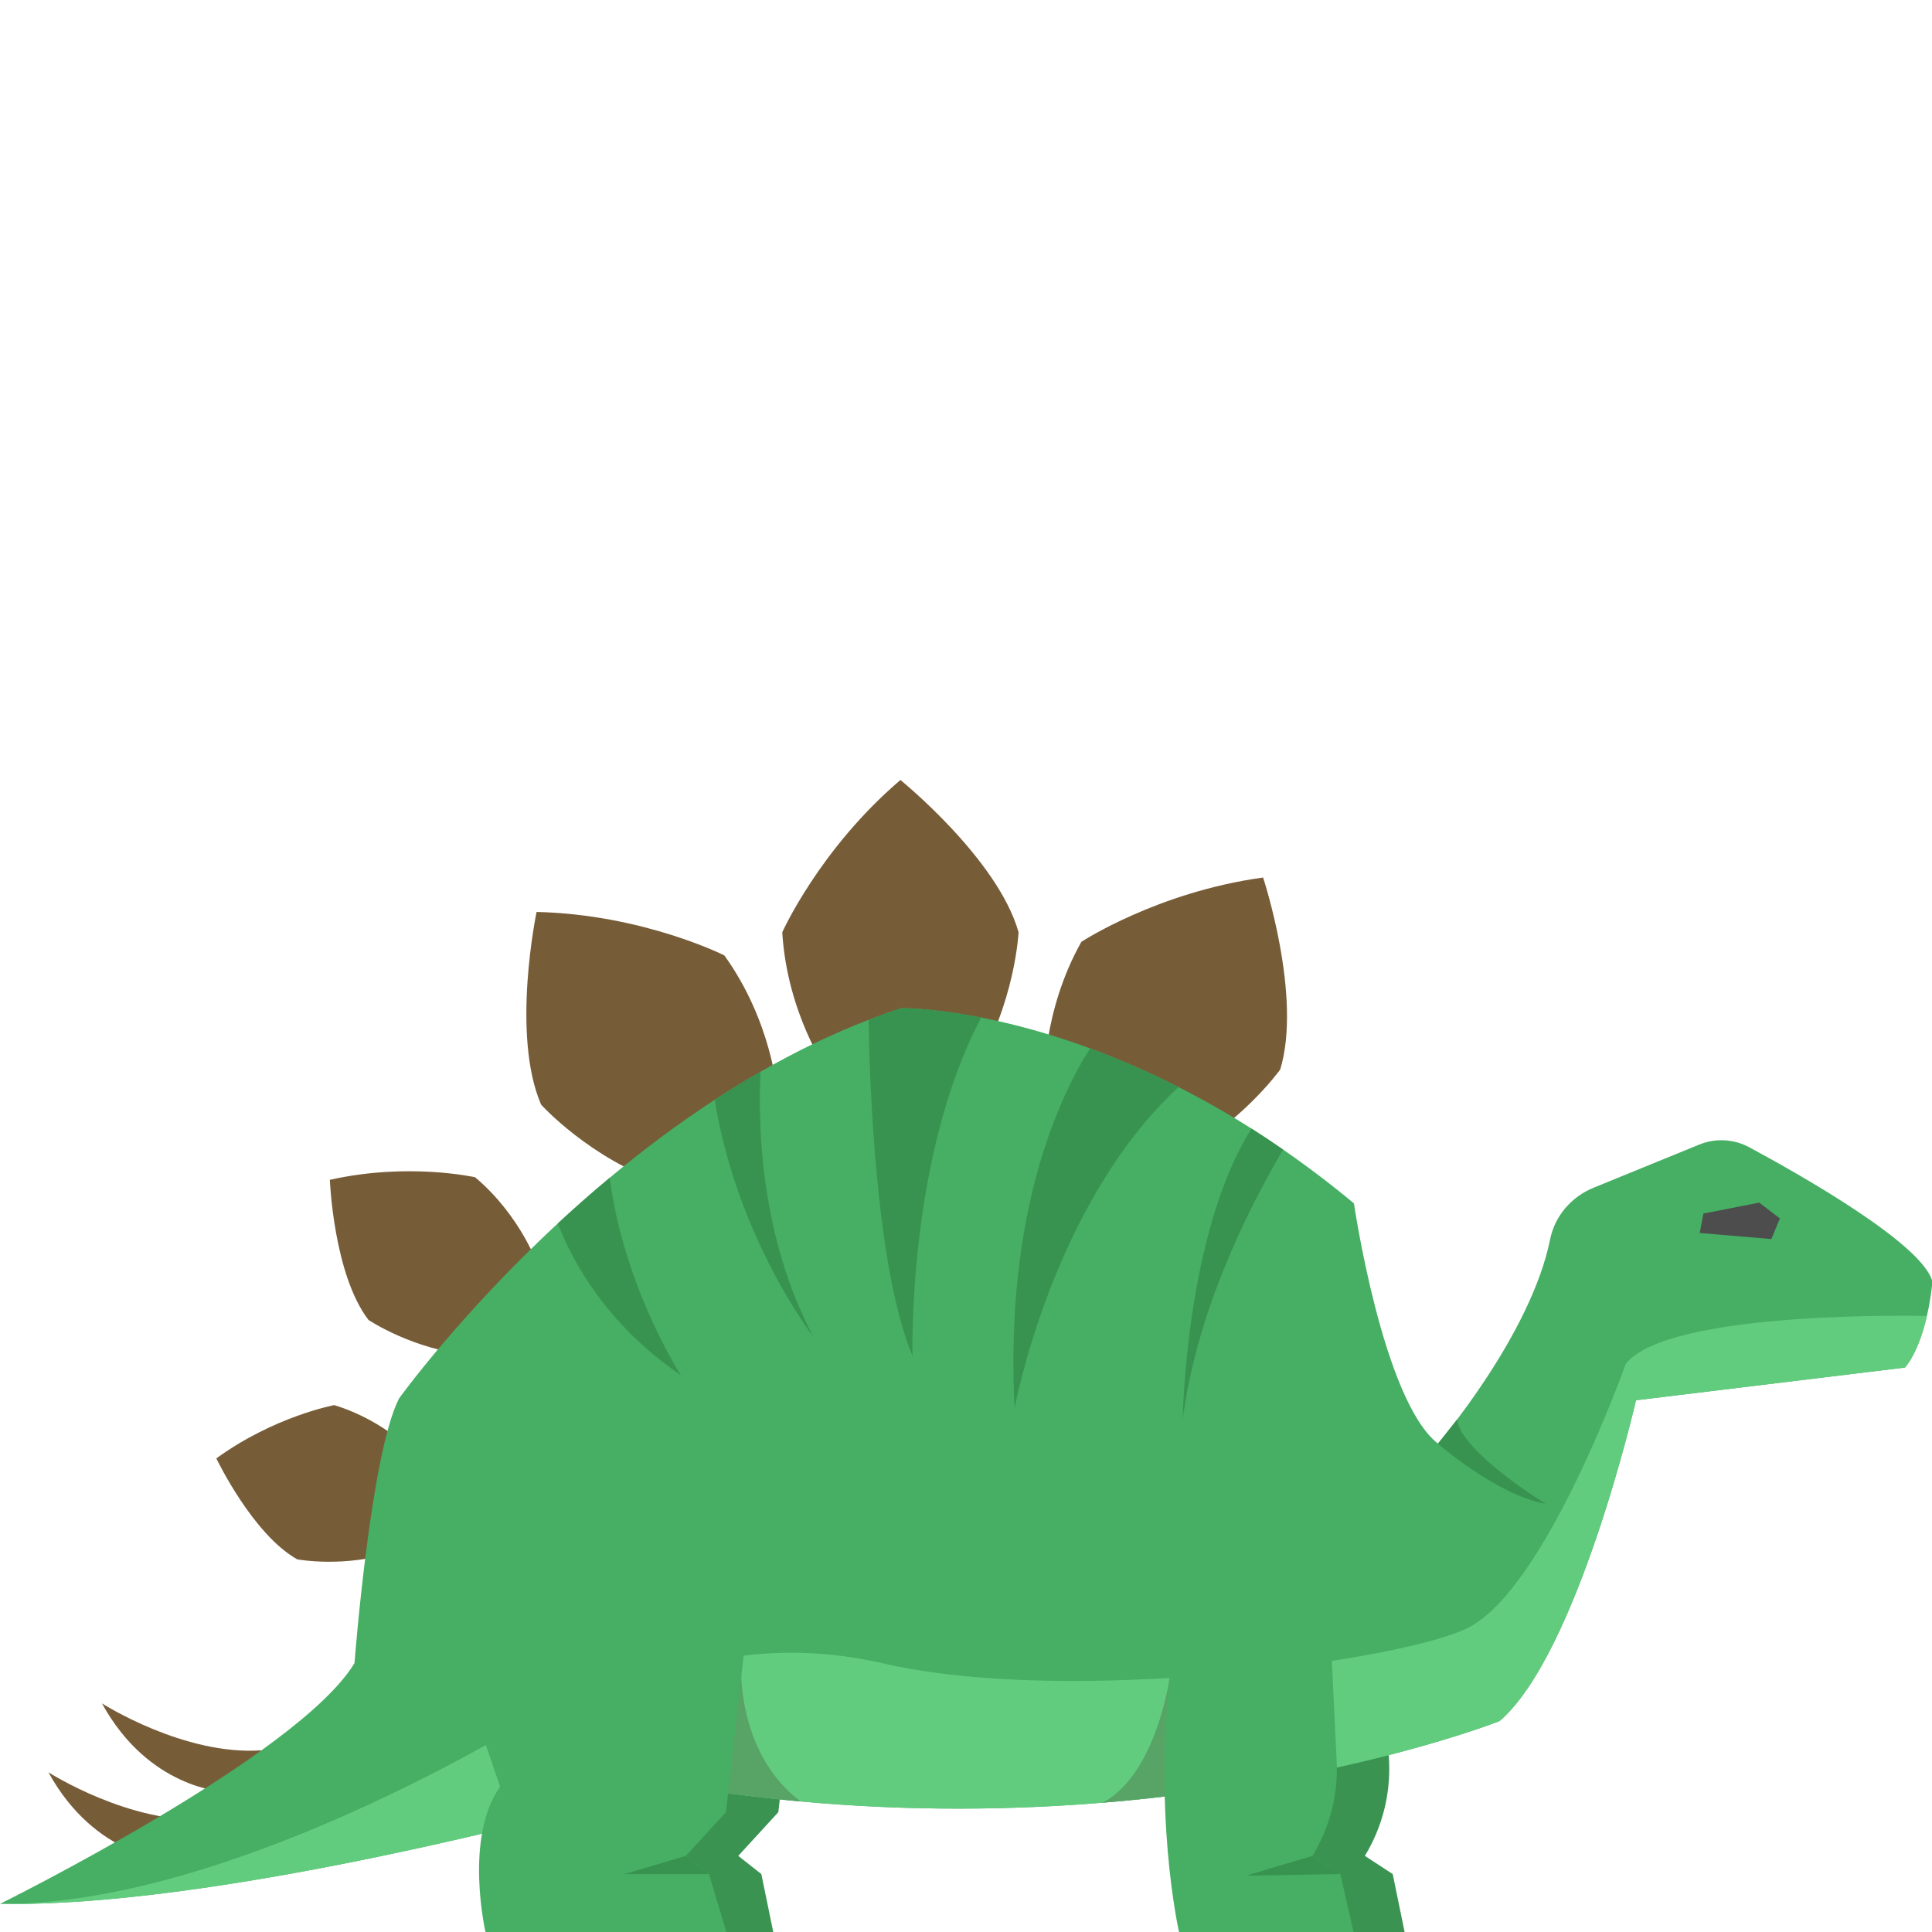 <?xml version="1.0" encoding="UTF-8" standalone="no"?>
<!-- Generator: Adobe Illustrator 18.0.0, SVG Export Plug-In . SVG Version: 6.00 Build 0)  -->

<svg
   xmlns:dc="http://purl.org/dc/elements/1.1/"
   xmlns:cc="http://creativecommons.org/ns#"
   xmlns:rdf="http://www.w3.org/1999/02/22-rdf-syntax-ns#"
   xmlns:svg="http://www.w3.org/2000/svg"
   xmlns="http://www.w3.org/2000/svg"
   xmlns:sodipodi="http://sodipodi.sourceforge.net/DTD/sodipodi-0.dtd"
   xmlns:inkscape="http://www.inkscape.org/namespaces/inkscape"
   version="1.1"
   id="Capa_1"
   x="0px"
   y="0px"
   viewBox="0 0 192 192"
   xml:space="preserve"
   sodipodi:docname="stegosaurus-big.svg"
   inkscape:version="0.92.1 r15371"
   width="2in"
   height="2in"><defs
     id="defs85" /><sodipodi:namedview
     pagecolor="#ffffff"
     bordercolor="#666666"
     borderopacity="1"
     objecttolerance="10"
     gridtolerance="10"
     guidetolerance="10"
     inkscape:pageopacity="0"
     inkscape:pageshadow="2"
     inkscape:window-width="1920"
     inkscape:window-height="1019"
     id="namedview83"
     showgrid="false"
     inkscape:zoom="0.71427985"
     inkscape:cx="-231.87171"
     inkscape:cy="70.505777"
     inkscape:window-x="0"
     inkscape:window-y="26"
     inkscape:window-maximized="1"
     inkscape:current-layer="Capa_1"
     units="in" /><g
     id="g50"
     transform="matrix(0.411,0,0,0.411,8.481e-7,38.753)"><path
       style="fill:#3b9352"
       d="m 188.202,343.884 -9.688,10.569 5.578,4.404 2.894,14.092 h -56.913 c 0,0 -5.285,-22.9 3.523,-35.23 l -10.569,-30.827 c 0,0 9.688,-20.257 34.35,-24.661 0,0 27.304,3.523 36.111,14.973 z"
       id="path2"
       inkscape:connector-curvature="0" /><path
       style="fill:#3b9352"
       d="m 334.408,301.021 1.466,30.496 c 0.387,8.059 -1.652,16.049 -5.855,22.936 v 0 l 6.738,4.404 2.894,14.092 h -41.879 c 0,0 -6.814,-29.652 -1.53,-67.818 z"
       id="path4"
       inkscape:connector-curvature="0" /><path
       style="fill:#775c38"
       d="m 53.983,338.914 c 0,0 -18,-0.667 -29.333,-21.333 0,0 19.827,12.698 38.58,11.349 z"
       id="path6"
       inkscape:connector-curvature="0" /><path
       style="fill:#775c38"
       d="m 41.046,355.581 c 0,0 -18,-0.667 -29.333,-21.333 0,0 19.827,12.698 38.58,11.349 z"
       id="path8"
       inkscape:connector-curvature="0" /><path
       style="fill:#775c38"
       d="m 200.063,164.722 c 0,0 -9.746,-14.032 -10.913,-33.587 0,0 8.975,-20.095 28.571,-36.825 0,0 23.545,19.047 28.571,36.825 0,0 -0.851,17.395 -10.913,33.587 z"
       id="path10"
       inkscape:connector-curvature="0" /><path
       style="fill:#775c38"
       d="m 252.505,167.597 c 0,0 -0.618,-17.073 8.968,-34.157 0,0 18.411,-12.058 43.94,-15.545 0,0 9.518,28.75 4.139,46.424 0,0 -10.117,14.176 -27.333,22.363 z"
       id="path12"
       inkscape:connector-curvature="0" /><path
       style="fill:#775c38"
       d="m 187.897,169.668 c 0,0 -1.302,-17.035 -12.745,-32.935 0,0 -19.648,-9.916 -45.407,-10.516 0,0 -6.232,29.636 1.097,46.596 0,0 11.644,12.951 29.669,19.154 z"
       id="path14"
       inkscape:connector-curvature="0" /><path
       style="fill:#775c38"
       d="m 130.232,212.117 c 0,0 -4.071,-12.217 -15.348,-21.748 0,0 -16.181,-3.653 -35.125,0.624 0,0 0.87,22.81 9.333,33.868 0,0 10.884,7.338 25.2,8.573 z"
       id="path16"
       inkscape:connector-curvature="0" /><path
       style="fill:#775c38"
       d="m 101.028,257.843 c 0,0 -7.632,-8.556 -20.212,-12.378 0,0 -14.519,2.712 -28.504,12.883 0,0 8.746,18.347 19.562,24.409 0,0 11.486,2.166 23.628,-1.866 z"
       id="path18"
       inkscape:connector-curvature="0" /><path
       style="fill:#46af64"
       d="m 467.26,215.611 c -0.32,3.19 -0.79,5.94 -1.34,8.3 -2.11,9.23 -5.32,12.47 -5.32,12.47 l -65.02,7.91 c 0,0 -14.09,61.35 -32.99,77.57 0,0 -87.42,34.57 -200.21,15.36 0,0 -102.38,29.88 -162.38,28.84 0,0 72.22,-35.71 85.72,-58.23 0,0 3.84,-50.35 10.76,-63.97 0,0 14.42,-20.05 38.4,-42.33 3.93,-3.64 8.12,-7.35 12.54,-11.03 7.77,-6.5 16.28,-12.93 25.39,-18.86 3.6,-2.36 7.29,-4.63 11.08,-6.79 8.31,-4.77 17.04,-9.05 26.13,-12.54 2.6,-1.02 5.24,-1.96 7.9,-2.83 0,0 7.25,-0.11 19.34,2.27 7.22,1.41 16.16,3.71 26.31,7.45 6.66,2.45 13.83,5.52 21.39,9.36 h 0.01 c 5.69,2.89 11.59,6.21 17.64,10.04 2.52,1.6 5.07,3.28 7.64,5.07 5.62,3.88 11.35,8.2 17.13,13.02 0,0 6.97,47.65 20.31,58.08 0,0 22.46,-26.2 27.13,-49.41 1.14,-5.67 5.19,-10.31 10.53,-12.47 l 25.507,-10.416 c 3.931,-1.605 8.367,-1.372 12.106,0.641 12.815,6.898 41.978,23.458 44.297,32.495 z"
       id="path20"
       inkscape:connector-curvature="0" /><path
       style="fill:#389350"
       d="m 347.682,254.775 c 0,0 14.28,12.483 26.024,14.539 0,0 -20.461,-12.562 -21.387,-20.373 z"
       id="path22"
       inkscape:connector-curvature="0" /><polygon
       style="fill:#4d4d4d"
       points="411.872,199.146 425.377,196.504 430.368,200.321 428.313,205.312 410.991,203.844 "
       id="polygon24" /><path
       style="fill:#62cc7e"
       d="m 465.92,223.911 c -2.11,9.23 -5.32,12.47 -5.32,12.47 l -65.02,7.91 c 0,0 -14.09,61.35 -32.99,77.57 0,0 -20.4,8.06 -54.2,14.24 -12.26,2.24 -26.28,4.23 -41.74,5.49 -21.81,1.79 -46.46,2.14 -73.02,-0.29 -10.16,-0.93 -20.59,-2.26 -31.25,-4.08 0,0 -8.06,2.35 -20.98,5.72 -33.13,8.61 -98.23,23.87 -141.4,23.12 55.82,0.48 127.97,-44.5 127.97,-44.5 16.02,-7.45 32.81,-11.92 46.12,-14.56 13.12,-2.61 26.63,-2.05 39.67,0.96 18.98,4.38 44.63,4.94 69.04,3.48 5.23,-0.31 10.41,-0.71 15.45,-1.19 26.03,-2.47 48.46,-6.91 56.52,-10.84 18.94,-9.25 38.31,-63.86 38.31,-63.86 10.13,-13.21 72.84,-11.64 72.84,-11.64 z"
       id="path26"
       inkscape:connector-curvature="0" /><path
       style="fill:#58a366"
       d="m 193.63,341.301 c -10.16,-0.93 -20.59,-2.26 -31.25,-4.08 0,0 -8.06,2.35 -20.98,5.72 -2.95,-0.51 -4.75,-0.86 -4.75,-0.86 l 42.61,-31.1 c 0,0 -0.15,19.55 14.37,30.32 z"
       id="path28"
       inkscape:connector-curvature="0" /><path
       style="fill:#58a366"
       d="m 308.39,336.101 c -12.26,2.24 -26.28,4.23 -41.74,5.49 13,-6.99 16.15,-30.15 16.15,-30.15 l 13.44,-6.31 2.01,5.12 z"
       id="path30"
       inkscape:connector-curvature="0" /><path
       style="fill:#46af64"
       d="m 175.535,343.884 -9.688,10.569 5.578,4.404 4.225,14.092 h -58.245 c 0,0 -5.285,-22.9 3.523,-35.23 l -10.569,-30.827 c 0,0 9.688,-20.257 34.35,-24.661 0,0 27.304,3.523 36.111,14.973 z"
       id="path32"
       inkscape:connector-curvature="0" /><path
       style="fill:#46af64"
       d="m 321.741,301.021 1.466,30.496 c 0.387,8.059 -1.652,16.049 -5.855,22.936 v 0 l 6.738,4.404 3.227,14.092 h -42.212 c 0,0 -6.814,-29.652 -1.529,-67.818 z"
       id="path34"
       inkscape:connector-curvature="0" /><polygon
       style="fill:#389350"
       points="301.317,359.248 324.09,358.857 317.352,354.453 "
       id="polygon36" /><polygon
       style="fill:#389350"
       points="150.983,358.857 171.425,358.857 165.847,354.453 "
       id="polygon38" /><path
       style="fill:#389350"
       d="m 310.25,183.671 c -8.68,14.75 -20.92,39.34 -24.27,65.24 0,0 0.62,-44.91 16.63,-70.31 2.52,1.6 5.07,3.28 7.64,5.07 z"
       id="path40"
       inkscape:connector-curvature="0" /><path
       style="fill:#389350"
       d="m 284.96,168.561 c -30.62,28.35 -39.64,77.69 -39.64,77.69 -2.37,-47.2 10.69,-75.08 18.25,-87.05 6.66,2.45 13.83,5.52 21.39,9.36 z"
       id="path42"
       inkscape:connector-curvature="0" /><path
       style="fill:#389350"
       d="m 220.65,233.581 c -9,-21.36 -10.41,-67.36 -10.63,-81.27 2.6,-1.02 5.24,-1.96 7.9,-2.83 0,0 7.25,-0.11 19.34,2.27 -17.99,34.03 -16.61,81.83 -16.61,81.83 z"
       id="path44"
       inkscape:connector-curvature="0" /><path
       style="fill:#389350"
       d="m 196.65,228.911 c 0,0 -18.42,-23.76 -23.84,-57.27 3.6,-2.36 7.29,-4.63 11.08,-6.79 -0.66,13.67 0.12,40.18 12.76,64.06 z"
       id="path46"
       inkscape:connector-curvature="0" /><path
       style="fill:#389350"
       d="m 164.65,238.251 c -18.21,-12.44 -26.36,-27.83 -29.77,-36.72 3.93,-3.64 8.12,-7.35 12.54,-11.03 3.48,26.64 17.23,47.75 17.23,47.75 z"
       id="path48"
       inkscape:connector-curvature="0" /></g><g
     id="g52"
     transform="translate(0,-275.26)" /><g
     id="g54"
     transform="translate(0,-275.26)" /><g
     id="g56"
     transform="translate(0,-275.26)" /><g
     id="g58"
     transform="translate(0,-275.26)" /><g
     id="g60"
     transform="translate(0,-275.26)" /><g
     id="g62"
     transform="translate(0,-275.26)" /><g
     id="g64"
     transform="translate(0,-275.26)" /><g
     id="g66"
     transform="translate(0,-275.26)" /><g
     id="g68"
     transform="translate(0,-275.26)" /><g
     id="g70"
     transform="translate(0,-275.26)" /><g
     id="g72"
     transform="translate(0,-275.26)" /><g
     id="g74"
     transform="translate(0,-275.26)" /><g
     id="g76"
     transform="translate(0,-275.26)" /><g
     id="g78"
     transform="translate(0,-275.26)" /><g
     id="g80"
     transform="translate(0,-275.26)" /></svg>